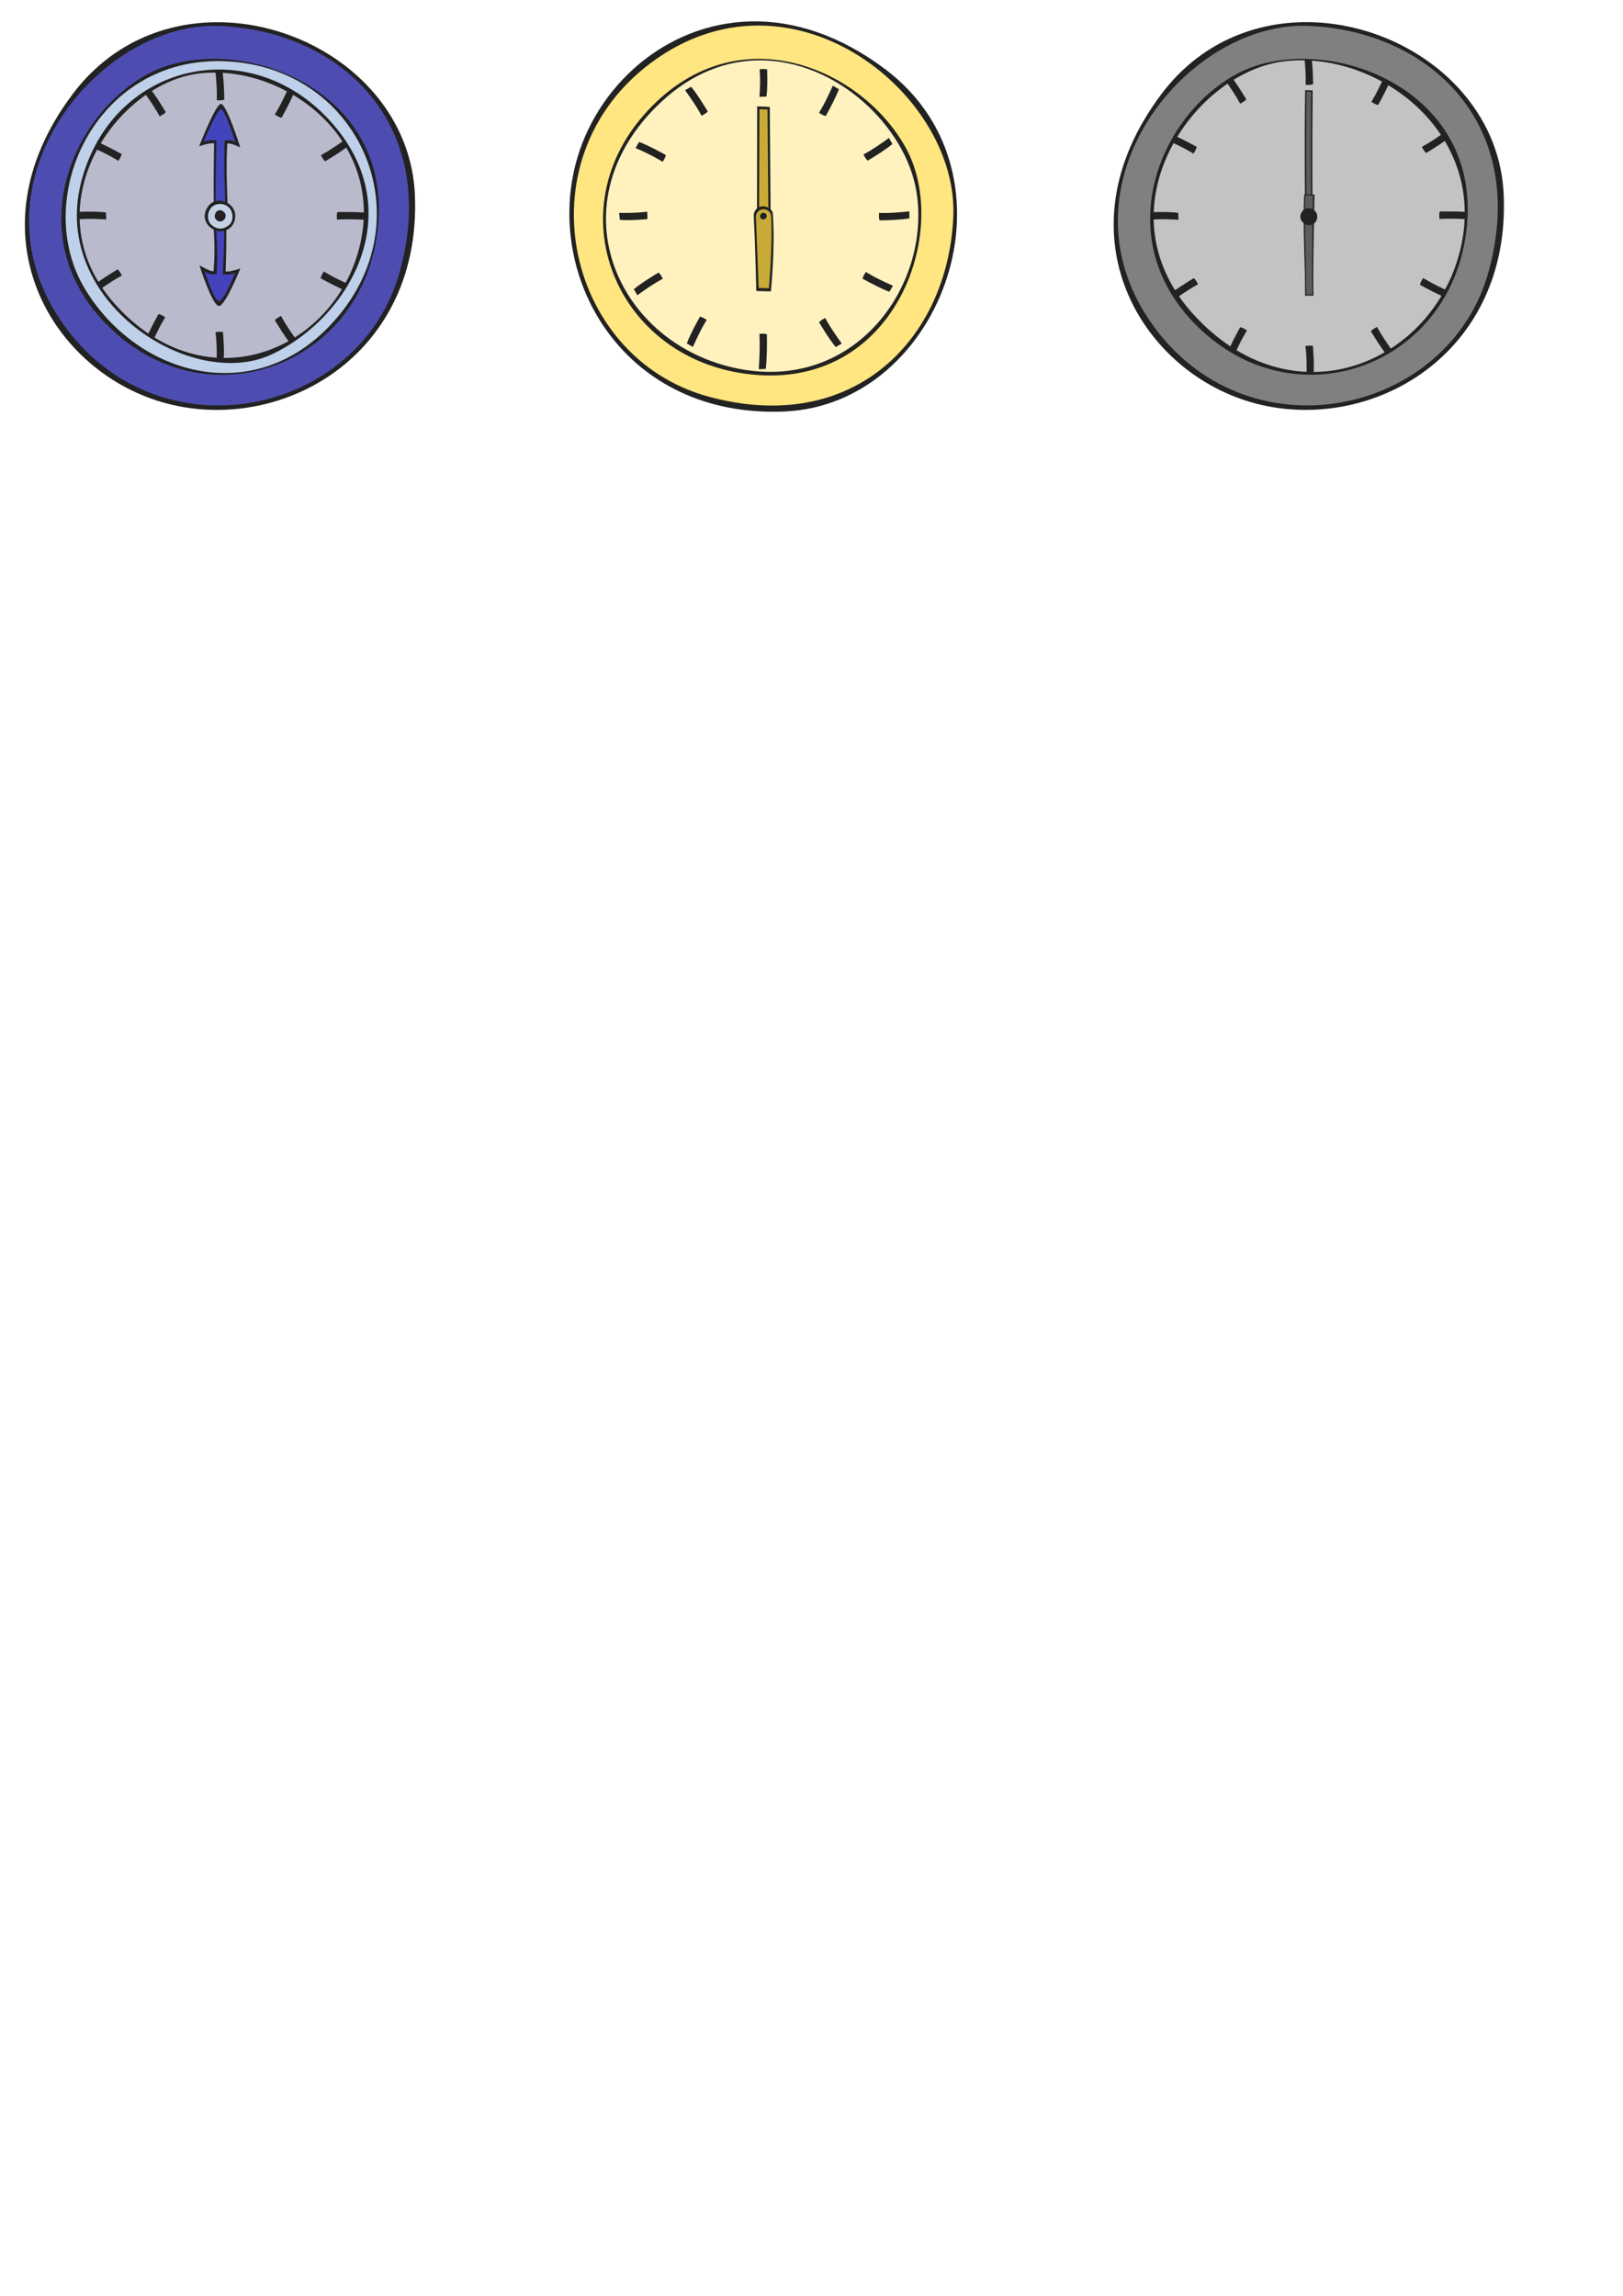 <?xml version="1.0" encoding="UTF-8" standalone="no"?>
<!-- Created with Inkscape (http://www.inkscape.org/) -->

<svg
   xmlns:dc="http://purl.org/dc/elements/1.1/"
   xmlns:cc="http://creativecommons.org/ns#"
   xmlns:rdf="http://www.w3.org/1999/02/22-rdf-syntax-ns#"
   xmlns:svg="http://www.w3.org/2000/svg"
   xmlns="http://www.w3.org/2000/svg"
   xmlns:xlink="http://www.w3.org/1999/xlink"
   xmlns:sodipodi="http://sodipodi.sourceforge.net/DTD/sodipodi-0.dtd"
   xmlns:inkscape="http://www.inkscape.org/namespaces/inkscape"
   width="744.094"
   height="1052.362"
   id="svg2"
   version="1.1"
   inkscape:version="0.48.0 r9654"
   sodipodi:docname="clocks.svg">
  <defs
     id="defs4" />
  <sodipodi:namedview
     id="base"
     pagecolor="#ffffff"
     bordercolor="#666666"
     borderopacity="1.0"
     inkscape:pageopacity="0.0"
     inkscape:pageshadow="2"
     inkscape:zoom="1.4"
     inkscape:cx="111.36488"
     inkscape:cy="892.84601"
     inkscape:document-units="px"
     inkscape:current-layer="layer1"
     showgrid="false"
     inkscape:window-width="1920"
     inkscape:window-height="1030"
     inkscape:window-x="-8"
     inkscape:window-y="-8"
     inkscape:window-maximized="1"
     showguides="true"
     inkscape:guide-bbox="true"
     inkscape:snap-from-guide="false"
     gridtolerance="10"
     guidetolerance="1">
    <sodipodi:guide
       orientation="0,1"
       position="-73.741,953.331"
       id="guide3790" />
    <sodipodi:guide
       orientation="1,0"
       position="100.763,941.21"
       id="guide3792" />
    <sodipodi:guide
       orientation="1,0"
       position="350,982.143"
       id="guide3018" />
    <sodipodi:guide
       orientation="1,0"
       position="600,1105"
       id="guide3159" />
  </sodipodi:namedview>
  <g
     inkscape:label="Layer 1"
     inkscape:groupmode="layer"
     id="layer1">
    <g
       id="background_1">
      <path
         sodipodi:type="arc"
         style="fill:#9191af;fill-opacity:0.627;fill-rule:evenodd;stroke:none"
         id="path3832"
         sodipodi:cx="100.0051"
         sodipodi:cy="97.894295"
         sodipodi:rx="82.579971"
         sodipodi:ry="82.201164"
         d="m 182.585,97.894 a 82.58,82.201 0 1 1 -165.16,0 82.58,82.201 0 1 1 165.16,0 z" />
      <path
         style="fill:#222222;fill-opacity:1;fill-rule:evenodd;stroke:none"
         d="M 100.281 10.188 C 75.572 10.039 50.828 19.941 33.438 42.969 C -14.954 107.047 23.958 171.522 77 185.094 C 130.042 198.665 193.276 162.367 190.219 89.406 C 188.26 42.666 144.329 10.452 100.281 10.188 z M 98.156 33.281 C 135.015 33.125 175.109 65.848 165.312 111.094 C 154.863 159.356 96.832 185.732 54.594 141.469 C 12.356 97.206 52.239 38.693 90.844 33.75 C 93.257 33.441 95.699 33.292 98.156 33.281 z "
         id="path3765" />
      <path
         sodipodi:nodetypes="zzzzzzzz"
         inkscape:connector-curvature="0"
         id="path3767"
         d="M 100.941,11.889 C 45.37,9.445 -15.32,83.851 28.075,147.255 71.47,210.66 165.281,191.058 183.419,124.041 201.556,57.024 156.513,14.333 100.941,11.889 z m 72.576,89.384 C 169.124,165.064 99.879,193.196 53.892,153.429 7.905,113.663 30.335,54.439 67.491,34.085 104.647,13.731 177.91,37.482 173.517,101.273 z"
         style="fill:#4d4db1;fill-opacity:1;fill-rule:evenodd;stroke:none" />
      <path
         inkscape:tile-y0="33.556162"
         inkscape:tile-x0="98.430928"
         inkscape:tile-h="13.943399"
         inkscape:tile-w="4.159462"
         inkscape:tile-cy="99.030713"
         inkscape:tile-cx="100.51066"
         inkscape:transform-center-y="-58.502851"
         sodipodi:nodetypes="ccccc"
         inkscape:connector-curvature="0"
         id="path3782"
         d="m 98.683,32.041 c 1.027,9.429 0.717,13.902 0.714,13.929 1.171,-0.015 2.385,0.143 3.445,-0.314 -0.126,-4.652 -0.24,-9.311 -0.945,-13.615 z"
         style="fill:#222222;fill-opacity:1;stroke:none" />
      <use
         height="1052.362"
         width="744.094"
         transform="matrix(-0.036,-1,-1.162,0.031,211.471,198.628)"
         id="use3784"
         xlink:href="#path3782"
         y="0"
         x="0" />
      <use
         height="1052.362"
         width="744.094"
         transform="matrix(0.995,-0.1,-0.091,-0.914,4.07,204.217)"
         id="use3786"
         xlink:href="#path3782"
         y="0"
         x="0" />
      <use
         height="1052.362"
         width="744.094"
         transform="matrix(-0.043,-0.999,-0.908,0.048,82.042,197.648)"
         id="use3788"
         xlink:href="#path3782"
         y="0"
         x="0" />
      <use
         height="1052.362"
         width="744.094"
         inkscape:transform-center-y="-50.807262"
         inkscape:transform-center-x="-29.155161"
         id="use3814"
         transform="matrix(0.866,0.5,-0.5,0.866,62.881,-37.011)"
         xlink:href="#path3782"
         inkscape:tiled-clone-of="#path3782"
         y="0"
         x="0" />
      <use
         height="1052.362"
         width="744.094"
         inkscape:transform-center-y="-29.333587"
         inkscape:transform-center-x="-50.613653"
         id="use3816"
         transform="matrix(0.5,0.866,-0.866,0.5,137.224,-37.947)"
         xlink:href="#path3782"
         inkscape:tiled-clone-of="#path3782"
         y="0"
         x="0" />
      <use
         height="1052.362"
         width="744.094"
         inkscape:transform-center-y="29.155161"
         inkscape:transform-center-x="-50.807258"
         id="use3820"
         transform="matrix(-0.5,0.866,-0.866,-0.5,237.987,61.336)"
         xlink:href="#path3782"
         inkscape:tiled-clone-of="#path3782"
         y="0"
         x="0" />
      <use
         height="1052.362"
         width="744.094"
         inkscape:transform-center-y="50.613662"
         inkscape:transform-center-x="-29.333585"
         id="use3822"
         transform="matrix(-0.866,0.5,-0.5,-0.866,237.913,134.922)"
         xlink:href="#path3782"
         inkscape:tiled-clone-of="#path3782"
         y="0"
         x="0" />
      <use
         height="1052.362"
         width="744.094"
         inkscape:transform-center-y="50.807257"
         inkscape:transform-center-x="29.15516"
         id="use3826"
         transform="matrix(-0.866,-0.5,0.5,-0.866,138.883,234.927)"
         xlink:href="#path3782"
         inkscape:tiled-clone-of="#path3782"
         y="0"
         x="0" />
      <use
         height="1052.362"
         width="744.094"
         inkscape:transform-center-y="29.333584"
         inkscape:transform-center-x="50.613657"
         id="use3828"
         transform="matrix(-0.5,-0.866,0.866,-0.5,65.803,235.358)"
         xlink:href="#path3782"
         inkscape:tiled-clone-of="#path3782"
         y="0"
         x="0" />
      <use
         height="1052.362"
         width="744.094"
         inkscape:transform-center-y="-29.15516"
         inkscape:transform-center-x="50.807261"
         id="use3832"
         transform="matrix(0.5,-0.866,0.866,0.5,-35.213,136.833)"
         xlink:href="#path3782"
         inkscape:tiled-clone-of="#path3782"
         y="0"
         x="0" />
      <use
         height="1052.362"
         width="744.094"
         inkscape:transform-center-y="-50.613658"
         inkscape:transform-center-x="29.333586"
         id="use3834"
         transform="matrix(0.866,-0.5,0.5,0.866,-35.897,63.247)"
         xlink:href="#path3782"
         inkscape:tiled-clone-of="#path3782"
         y="0"
         x="0" />
      <path
         sodipodi:nodetypes="zzzzzzzz"
         inkscape:connector-curvature="0"
         id="path3773"
         d="M 103.429,28.087 C 43.337,25.411 13.746,91.702 39.334,133.086 c 25.588,41.384 82.58,55.273 118.077,8.95 35.497,-46.323 6.11,-111.272 -53.982,-113.948 z m 47.413,26.784 c 37.595,40.591 10.65,90.021 -26.071,107.482 C 88.05,179.815 23.513,138.414 37.084,83.969 50.655,29.525 113.248,14.28 150.843,54.871 z"
         style="fill:#bfd0ea;fill-opacity:1;fill-rule:evenodd;stroke:none" />
    </g>
    <g
       id="minute_1">
      <path
         sodipodi:nodetypes="ccczcccc"
         inkscape:connector-curvature="0"
         id="path3836"
         d="M 98.278,101.682 C 97.633,88.424 98.171,65.696 98.171,65.696 c -1.403,-0.084 -3.213,0.083 -6.878,1.389 0,0 7.336,-18.872 9.887,-19.445 2.551,-0.573 8.976,19.951 8.976,19.951 -1.872,-0.933 -4.604,-2.093 -5.967,-1.768 -0.665,11.878 -0.013,22.952 0.43,35.482 z"
         style="fill:#222222;fill-opacity:1;stroke:none" />
      <path
         sodipodi:nodetypes="ccczcccc"
         inkscape:connector-curvature="0"
         id="path3836-3"
         d="m 99.003,101.525 c -0.478,-12.026 0.243,-37.111 0.243,-37.111 -1.04,-0.076 -3.214,-0.524 -5.931,0.66 0,0 5.973,-14.467 7.864,-14.987 1.891,-0.52 6.835,15.256 6.835,15.256 -1.568,-1.412 -4.033,-1.141 -5.033,-0.814 -0.493,10.775 0.286,25.193 0.614,36.558 z"
         style="fill:#4343bb;fill-opacity:1;stroke:none" />
    </g>
    <g
       id="hour_1">
      <path
         sodipodi:nodetypes="ccczcccc"
         inkscape:connector-curvature="0"
         id="path3836-5"
         d="m 103.494,96.139 c 0.666,13.263 -0.07,28.284 -0.07,28.284 1.648,0.095 2.45,-0.057 6.765,-1.333 0,0 -6.667,16.602 -9.668,17.155 -3.001,0.552 -9.079,-18.566 -9.079,-18.566 2.193,0.948 4.886,2.883 6.49,2.569 0.864,-11.873 0.122,-15.439 -0.312,-27.971 z"
         style="fill:#222222;fill-opacity:1;stroke:none" />
      <path
         sodipodi:nodetypes="ccczcccc"
         inkscape:connector-curvature="0"
         id="path3836-3-2"
         d="m 102.636,96.922 c 0.478,12.03 -0.485,28.774 -0.485,28.774 1.221,0.084 2.447,0.551 5.647,-0.612 0,0 -5.035,12.461 -7.26,12.965 -2.225,0.504 -6.722,-13.603 -6.722,-13.603 1.833,1.425 4.348,1.423 5.526,1.105 0.654,-10.77 -0.218,-17.05 -0.525,-28.418 z"
         style="fill:#4343bb;fill-opacity:1;stroke:none" />
    </g>
    <g
       id="foreground_1">
      <path
         sodipodi:nodetypes="zzzz"
         inkscape:connector-curvature="0"
         id="path3765-6"
         d="m 107.824,98.292 c 0.411,5.589 -4.235,8.574 -8.417,7.48 -4.182,-1.093 -7.759,-6.058 -3.944,-11.221 3.815,-5.163 11.95,-1.849 12.361,3.741 z"
         style="fill:#222222;fill-opacity:1;fill-rule:evenodd;stroke:none" />
      <path
         sodipodi:nodetypes="zzzzzzzz"
         inkscape:connector-curvature="0"
         id="path3773-8"
         d="m 101.078,93.492 c -5.789,-0.205 -6.989,6.716 -4.433,9.271 2.556,2.556 5.666,2.731 8.477,0.286 2.811,-2.445 1.746,-9.353 -4.044,-9.557 z m 1.842,3.956 c 1.303,1.582 -0.009,3.808 -1.582,4.073 -1.573,0.265 -3.519,-1.258 -2.699,-3.438 0.82,-2.18 2.978,-2.218 4.281,-0.635 z"
         style="fill:#c4d1e5;fill-opacity:1;fill-rule:evenodd;stroke:none" />
    </g>
    <g
       id="background_2">
      <path
         sodipodi:type="arc"
         style="fill:#ffe680;fill-opacity:0.502;fill-rule:evenodd;stroke:none"
         id="path3061"
         sodipodi:cx="350.77548"
         sodipodi:cy="99.409523"
         sodipodi:rx="81.064743"
         sodipodi:ry="82.706238"
         d="m 431.84,99.41 a 81.065,82.706 0 1 1 -162.129,0 81.065,82.706 0 1 1 162.129,0 z" />
      <path
         style="fill:#222222;fill-opacity:1;fill-rule:evenodd;stroke:none"
         d="M 344.594 9.812 C 305.072 10.502 272.962 39.768 263.844 75.406 C 250.272 128.449 286.602 191.682 359.562 188.625 C 432.523 185.568 470.078 80.235 406 31.844 C 384.974 15.965 363.895 9.476 344.594 9.812 z M 348 27.656 C 383.392 27.412 415.361 57.918 420.188 88 C 427.051 130.783 391.723 180.879 336.469 168.562 C 281.215 156.246 254.724 91.949 303.125 46.75 C 317.494 33.331 333.057 27.759 348 27.656 z "
         id="path3765-7" />
      <path
         sodipodi:nodetypes="zzzzzzzz"
         inkscape:connector-curvature="0"
         id="path3767-4"
         d="m 437.065,99.348 c 2.444,-55.571 -71.962,-116.261 -135.366,-72.866 -63.405,43.395 -43.803,137.206 23.214,155.344 67.017,18.138 109.708,-26.906 112.152,-82.478 z m -89.384,72.576 C 283.89,167.531 254.243,98.791 295.525,52.299 336.807,5.807 395.02,30.762 415.374,67.918 435.728,105.074 411.472,176.317 347.681,171.924 z"
         style="fill:#ffe680;fill-opacity:1;fill-rule:evenodd;stroke:none" />
      <path
         inkscape:tile-y0="33.556162"
         inkscape:tile-x0="98.430928"
         inkscape:tile-h="13.943399"
         inkscape:tile-w="4.159462"
         inkscape:tile-cy="99.030713"
         inkscape:tile-cx="100.51066"
         inkscape:transform-center-y="-58.502851"
         sodipodi:nodetypes="ccccc"
         inkscape:connector-curvature="0"
         id="path3782-9"
         d="m 416.913,96.881 c -9.429,1.028 -13.902,0.717 -13.929,0.714 0.015,1.171 -0.143,2.385 0.314,3.445 4.652,-0.126 9.311,-0.24 13.615,-0.945 z"
         style="fill:#222222;fill-opacity:1;stroke:none" />
      <use
         height="1052.362"
         width="744.094"
         transform="matrix(0.031,1.162,1,-0.036,238.07,-311.728)"
         id="use3784-4"
         xlink:href="#path3782-9"
         y="0"
         x="0" />
      <use
         height="1052.362"
         width="744.094"
         transform="matrix(-0.914,0.091,0.1,0.995,655.229,-36.759)"
         id="use3786-8"
         xlink:href="#path3782-9"
         y="0"
         x="0" />
      <use
         height="1052.362"
         width="744.094"
         transform="matrix(0.048,0.908,0.999,-0.043,231.403,-329.996)"
         id="use3788-8"
         xlink:href="#path3782-9"
         y="0"
         x="0" />
      <use
         height="1052.362"
         width="744.094"
         inkscape:transform-center-y="-50.807262"
         inkscape:transform-center-x="-29.155161"
         id="use3814-2"
         transform="matrix(0.866,0.5,-0.5,0.866,96.763,-161.376)"
         xlink:href="#path3782-9"
         inkscape:tiled-clone-of="#path3782-9"
         y="0"
         x="0" />
      <use
         height="1052.362"
         width="744.094"
         inkscape:transform-center-y="-29.333587"
         inkscape:transform-center-x="-50.613653"
         id="use3816-4"
         transform="matrix(0.5,0.866,-0.866,0.5,261.369,-252.021)"
         xlink:href="#path3782-9"
         inkscape:tiled-clone-of="#path3782-9"
         y="0"
         x="0" />
      <use
         height="1052.362"
         width="744.094"
         inkscape:transform-center-y="29.155161"
         inkscape:transform-center-x="-50.807258"
         id="use3820-5"
         transform="matrix(-0.5,0.866,-0.866,-0.5,610.029,-153.565)"
         xlink:href="#path3782-9"
         inkscape:tiled-clone-of="#path3782-9"
         y="0"
         x="0" />
      <use
         height="1052.362"
         width="744.094"
         inkscape:transform-center-y="50.613662"
         inkscape:transform-center-x="-29.333585"
         id="use3822-5"
         transform="matrix(-0.866,0.5,-0.5,-0.866,701.685,10.788)"
         xlink:href="#path3782-9"
         inkscape:tiled-clone-of="#path3782-9"
         y="0"
         x="0" />
      <use
         height="1052.362"
         width="744.094"
         inkscape:transform-center-y="50.807257"
         inkscape:transform-center-x="29.15516"
         id="use3826-1"
         transform="matrix(-0.866,-0.5,0.5,-0.866,603.987,360.206)"
         xlink:href="#path3782-9"
         inkscape:tiled-clone-of="#path3782-9"
         y="0"
         x="0" />
      <use
         height="1052.362"
         width="744.094"
         inkscape:transform-center-y="29.333584"
         inkscape:transform-center-x="50.613657"
         id="use3828-7"
         transform="matrix(-0.5,-0.866,0.866,-0.5,438.624,450.852)"
         xlink:href="#path3782-9"
         inkscape:tiled-clone-of="#path3782-9"
         y="0"
         x="0" />
      <use
         height="1052.362"
         width="744.094"
         inkscape:transform-center-y="-29.15516"
         inkscape:transform-center-x="50.807261"
         id="use3832-1"
         transform="matrix(0.5,-0.866,0.866,0.5,89.458,351.891)"
         xlink:href="#path3782-9"
         inkscape:tiled-clone-of="#path3782-9"
         y="0"
         x="0" />
      <use
         height="1052.362"
         width="744.094"
         inkscape:transform-center-y="-50.613658"
         inkscape:transform-center-x="29.333586"
         id="use3834-1"
         transform="matrix(0.866,-0.5,0.5,0.866,-1.945,187.791)"
         xlink:href="#path3782-9"
         inkscape:tiled-clone-of="#path3782-9"
         y="0"
         x="0" />
    </g>
    <g
       id="minute_2">
      <path
         sodipodi:nodetypes="ccccc"
         inkscape:connector-curvature="0"
         id="path3836-3-2-2-4-4"
         d="m 347.068,99.058 0.071,-50.301 5.771,0.25 0.406,49.998 z"
         style="fill:#222222;fill-opacity:1;stroke:none" />
      <path
         sodipodi:nodetypes="ccccc"
         inkscape:connector-curvature="0"
         id="path3836-3-2-2-7"
         d="m 347.994,99.051 0.192,-49.046 3.699,0.206 0.402,48.848 z"
         style="fill:#c8ab37;fill-opacity:1;stroke:none" />
    </g>
    <g
       id="hour_2">
      <path
         sodipodi:nodetypes="ccccc"
         inkscape:connector-curvature="0"
         id="path3836-3-2-2-4"
         d="m 354.328,98.305 c 1.138,15.091 -0.903,35.275 -0.903,35.275 l -6.685,-0.182 c 0,0 -0.457,-20.568 -1.187,-34.828 0.833,-6.212 8.882,-4.331 8.774,-0.265 z"
         style="fill:#222222;fill-opacity:1;stroke:none" />
      <path
         style="fill:#c8ab37;fill-opacity:1;stroke:none"
         d="m 350.094,95.902 c -2.007,0.091 -3.378,1.349 -3.54,3.357 0.509,11.702 1.259,32.723 1.259,32.723 l 4.688,0.125 c 0,0 1.843,-20.496 1.049,-32.879 -0.017,-1.844 -1.714,-3.405 -3.455,-3.326 z m 1.395,2.783 c 0.31,1.003 -0.856,2.192 -2.013,1.835 -1.158,-0.357 -1.435,-1.95 -0.375,-2.661 1.06,-0.711 2.078,-0.177 2.388,0.826 z"
         id="path3836-3-2-2"
         inkscape:connector-curvature="0"
         sodipodi:nodetypes="sccccszzzz" />
    </g>
    <g
       id="background_3"
       transform="translate(0,-0.253)">
      <path
         sodipodi:type="arc"
         style="fill:#a0a0a0;fill-opacity:0.627;fill-rule:evenodd;stroke:none"
         id="path3300"
         sodipodi:cx="603.75"
         sodipodi:cy="97.897896"
         sodipodi:rx="83.571434"
         sodipodi:ry="82.5"
         d="m 687.321,97.898 c 0,45.563 -37.416,82.5 -83.571,82.5 -46.155,0 -83.571,-36.937 -83.571,-82.5 0,-45.563 37.416,-82.5 83.571,-82.5 46.155,0 83.571,36.937 83.571,82.5 z" />
      <path
         inkscape:tile-y0="33.556162"
         inkscape:tile-x0="98.430928"
         inkscape:tile-h="13.943399"
         inkscape:tile-w="4.159462"
         inkscape:tile-cy="99.030713"
         inkscape:tile-cx="100.51066"
         inkscape:transform-center-y="-58.502851"
         sodipodi:nodetypes="ccccc"
         inkscape:connector-curvature="0"
         id="path3782-3"
         d="m 597.878,25.204 c 1.028,9.429 0.717,13.902 0.714,13.929 1.171,-0.015 2.385,0.143 3.445,-0.314 -0.126,-4.652 -0.24,-9.311 -0.945,-13.615 z"
         style="fill:#222222;fill-opacity:1;stroke:none" />
      <use
         height="1052.362"
         width="744.094"
         transform="matrix(-0.036,-1,-1.162,0.031,726.952,698.025)"
         id="use3784-9"
         xlink:href="#path3782-3"
         y="0"
         x="0" />
      <use
         height="1052.362"
         width="744.094"
         transform="matrix(0.995,-0.1,-0.091,-0.914,6.432,254.49)"
         id="use3786-84"
         xlink:href="#path3782-3"
         y="0"
         x="0" />
      <use
         height="1052.362"
         width="744.094"
         transform="matrix(-0.043,-0.999,-0.908,0.048,588.889,697.086)"
         id="use3788-0"
         xlink:href="#path3782-3"
         y="0"
         x="0" />
      <use
         height="1052.362"
         width="744.094"
         inkscape:transform-center-y="-50.807262"
         inkscape:transform-center-x="-29.155161"
         id="use3814-5"
         transform="matrix(0.866,0.5,-0.5,0.866,129.878,-286.261)"
         xlink:href="#path3782-3"
         inkscape:tiled-clone-of="#path3782-3"
         y="0"
         x="0" />
      <use
         height="1052.362"
         width="744.094"
         inkscape:transform-center-y="-29.333587"
         inkscape:transform-center-x="-50.613653"
         id="use3816-42"
         transform="matrix(0.5,0.866,-0.866,0.5,386.456,-470.398)"
         xlink:href="#path3782-3"
         inkscape:tiled-clone-of="#path3782-3"
         y="0"
         x="0" />
      <use
         height="1052.362"
         width="744.094"
         inkscape:transform-center-y="29.155161"
         inkscape:transform-center-x="-50.807258"
         id="use3820-1"
         transform="matrix(-0.5,0.866,-0.866,-0.5,985.656,-371.133)"
         xlink:href="#path3782-3"
         inkscape:tiled-clone-of="#path3782-3"
         y="0"
         x="0" />
      <use
         height="1052.362"
         width="744.094"
         inkscape:transform-center-y="50.613662"
         inkscape:transform-center-x="-29.333585"
         id="use3822-0"
         transform="matrix(-0.866,0.5,-0.5,-0.866,1169.288,-115.312)"
         xlink:href="#path3782-3"
         inkscape:tiled-clone-of="#path3782-3"
         y="0"
         x="0" />
      <use
         height="1052.362"
         width="744.094"
         inkscape:transform-center-y="50.807257"
         inkscape:transform-center-x="29.15516"
         id="use3826-7"
         transform="matrix(-0.866,-0.5,0.5,-0.866,1070.528,484.898)"
         xlink:href="#path3782-3"
         inkscape:tiled-clone-of="#path3782-3"
         y="0"
         x="0" />
      <use
         height="1052.362"
         width="744.094"
         inkscape:transform-center-y="29.333584"
         inkscape:transform-center-x="50.613657"
         id="use3828-9"
         transform="matrix(-0.5,-0.866,0.866,-0.5,814.707,668.529)"
         xlink:href="#path3782-3"
         inkscape:tiled-clone-of="#path3782-3"
         y="0"
         x="0" />
      <use
         height="1052.362"
         width="744.094"
         inkscape:transform-center-y="-29.15516"
         inkscape:transform-center-x="50.807261"
         id="use3832-3"
         transform="matrix(0.5,-0.866,0.866,0.5,213.992,569.517)"
         xlink:href="#path3782-3"
         inkscape:tiled-clone-of="#path3782-3"
         y="0"
         x="0" />
      <use
         height="1052.362"
         width="744.094"
         inkscape:transform-center-y="-50.613658"
         inkscape:transform-center-x="29.333586"
         id="use3834-3"
         transform="matrix(0.866,-0.5,0.5,0.866,30.613,313.191)"
         xlink:href="#path3782-3"
         inkscape:tiled-clone-of="#path3782-3"
         y="0"
         x="0" />
      <path
         style="fill:#222222;fill-opacity:1;fill-rule:evenodd;stroke:none"
         d="m 599.469,10.406 c -24.71,-0.149 -49.453,9.753 -66.844,32.781 -48.391,64.078 -9.48,128.585 43.562,142.156 53.042,13.571 116.276,-22.758 113.219,-95.719 -1.958,-46.74 -45.89,-78.954 -89.938,-79.219 z m -3.062,17.5 c 40.345,-0.17 84.223,35.583 73.5,85 -11.438,52.711 -74.954,81.499 -121.188,33.156 -46.233,-48.343 -2.569,-112.258 39.688,-117.656 2.641,-0.337 5.31,-0.489 8,-0.5 z"
         id="path3765-0"
         inkscape:connector-curvature="0" />
      <path
         sodipodi:nodetypes="zzzzzzzz"
         inkscape:connector-curvature="0"
         id="path3767-48"
         d="M 600.136,12.123 C 544.564,9.679 483.875,84.085 527.27,147.489 570.665,210.894 664.476,191.292 682.613,124.275 700.751,57.258 655.707,14.567 600.136,12.123 z m 72.576,89.384 c -4.393,63.791 -73.638,91.923 -119.625,52.156 -45.987,-39.767 -23.557,-98.99 13.599,-119.344 37.156,-20.354 110.42,3.397 106.026,67.188 z"
         style="fill:#808080;fill-opacity:1;fill-rule:evenodd;stroke:none" />
    </g>
    <g
       id="minute_3">
      <path
         sodipodi:nodetypes="cccccc"
         inkscape:connector-curvature="0"
         id="path4070"
         d="m 598.392,41.314 3.429,0.115 c -0.268,27.277 -0.142,51.339 0.053,67.497 -1.285,-0.14 -2.349,-0.127 -3.54,-0.021 0.017,-23.435 -0.407,-43.039 0.057,-67.592 z"
         style="fill:#222222;fill-opacity:1;stroke:none" />
      <path
         sodipodi:nodetypes="ccccc"
         inkscape:connector-curvature="0"
         id="path4070-1"
         d="m 601.128,42.006 c -0.325,26.752 -0.071,50.898 0.027,66.359 -0.729,-0.016 -1.512,-0.099 -2.115,-0.029 -0.101,-22.408 -0.4,-54.62 0.025,-66.405 z"
         style="fill:#5c5c5c;fill-opacity:1;stroke:none" />
    </g>
    <g
       id="hour_3">
      <path
         sodipodi:nodetypes="cccccc"
         inkscape:connector-curvature="0"
         id="path4070-12"
         d="m 597.9,89.111 4.787,0.079 c -0.375,18.74 -0.756,35.272 -0.484,46.373 -1.794,-0.096 -2.186,-0.087 -3.848,-0.014 0.024,-16.101 -1.104,-29.569 -0.456,-46.438 z"
         style="fill:#222222;fill-opacity:1;stroke:none" />
      <path
         sodipodi:nodetypes="ccccc"
         inkscape:connector-curvature="0"
         id="path4070-1-5"
         d="m 601.968,89.676 c -0.454,18.38 -0.457,34.701 -0.319,45.323 -1.018,-0.011 -1.895,-0.068 -2.736,-0.02 -0.142,-15.395 -1.005,-37.258 -0.412,-45.354 z"
         style="fill:#5c5c5c;fill-opacity:1;stroke:none" />
    </g>
    <g
       id="foreground_3">
      <path
         sodipodi:nodetypes="zzzz"
         inkscape:connector-curvature="0"
         id="path3765-6-9"
         d="m 603.905,98.925 c 0.228,3.097 -2.346,4.751 -4.663,4.145 -2.317,-0.606 -4.299,-3.357 -2.185,-6.217 2.114,-2.86 6.621,-1.024 6.849,2.073 z"
         style="fill:#222222;fill-opacity:1;fill-rule:evenodd;stroke:none" />
    </g>
  </g>
</svg>
